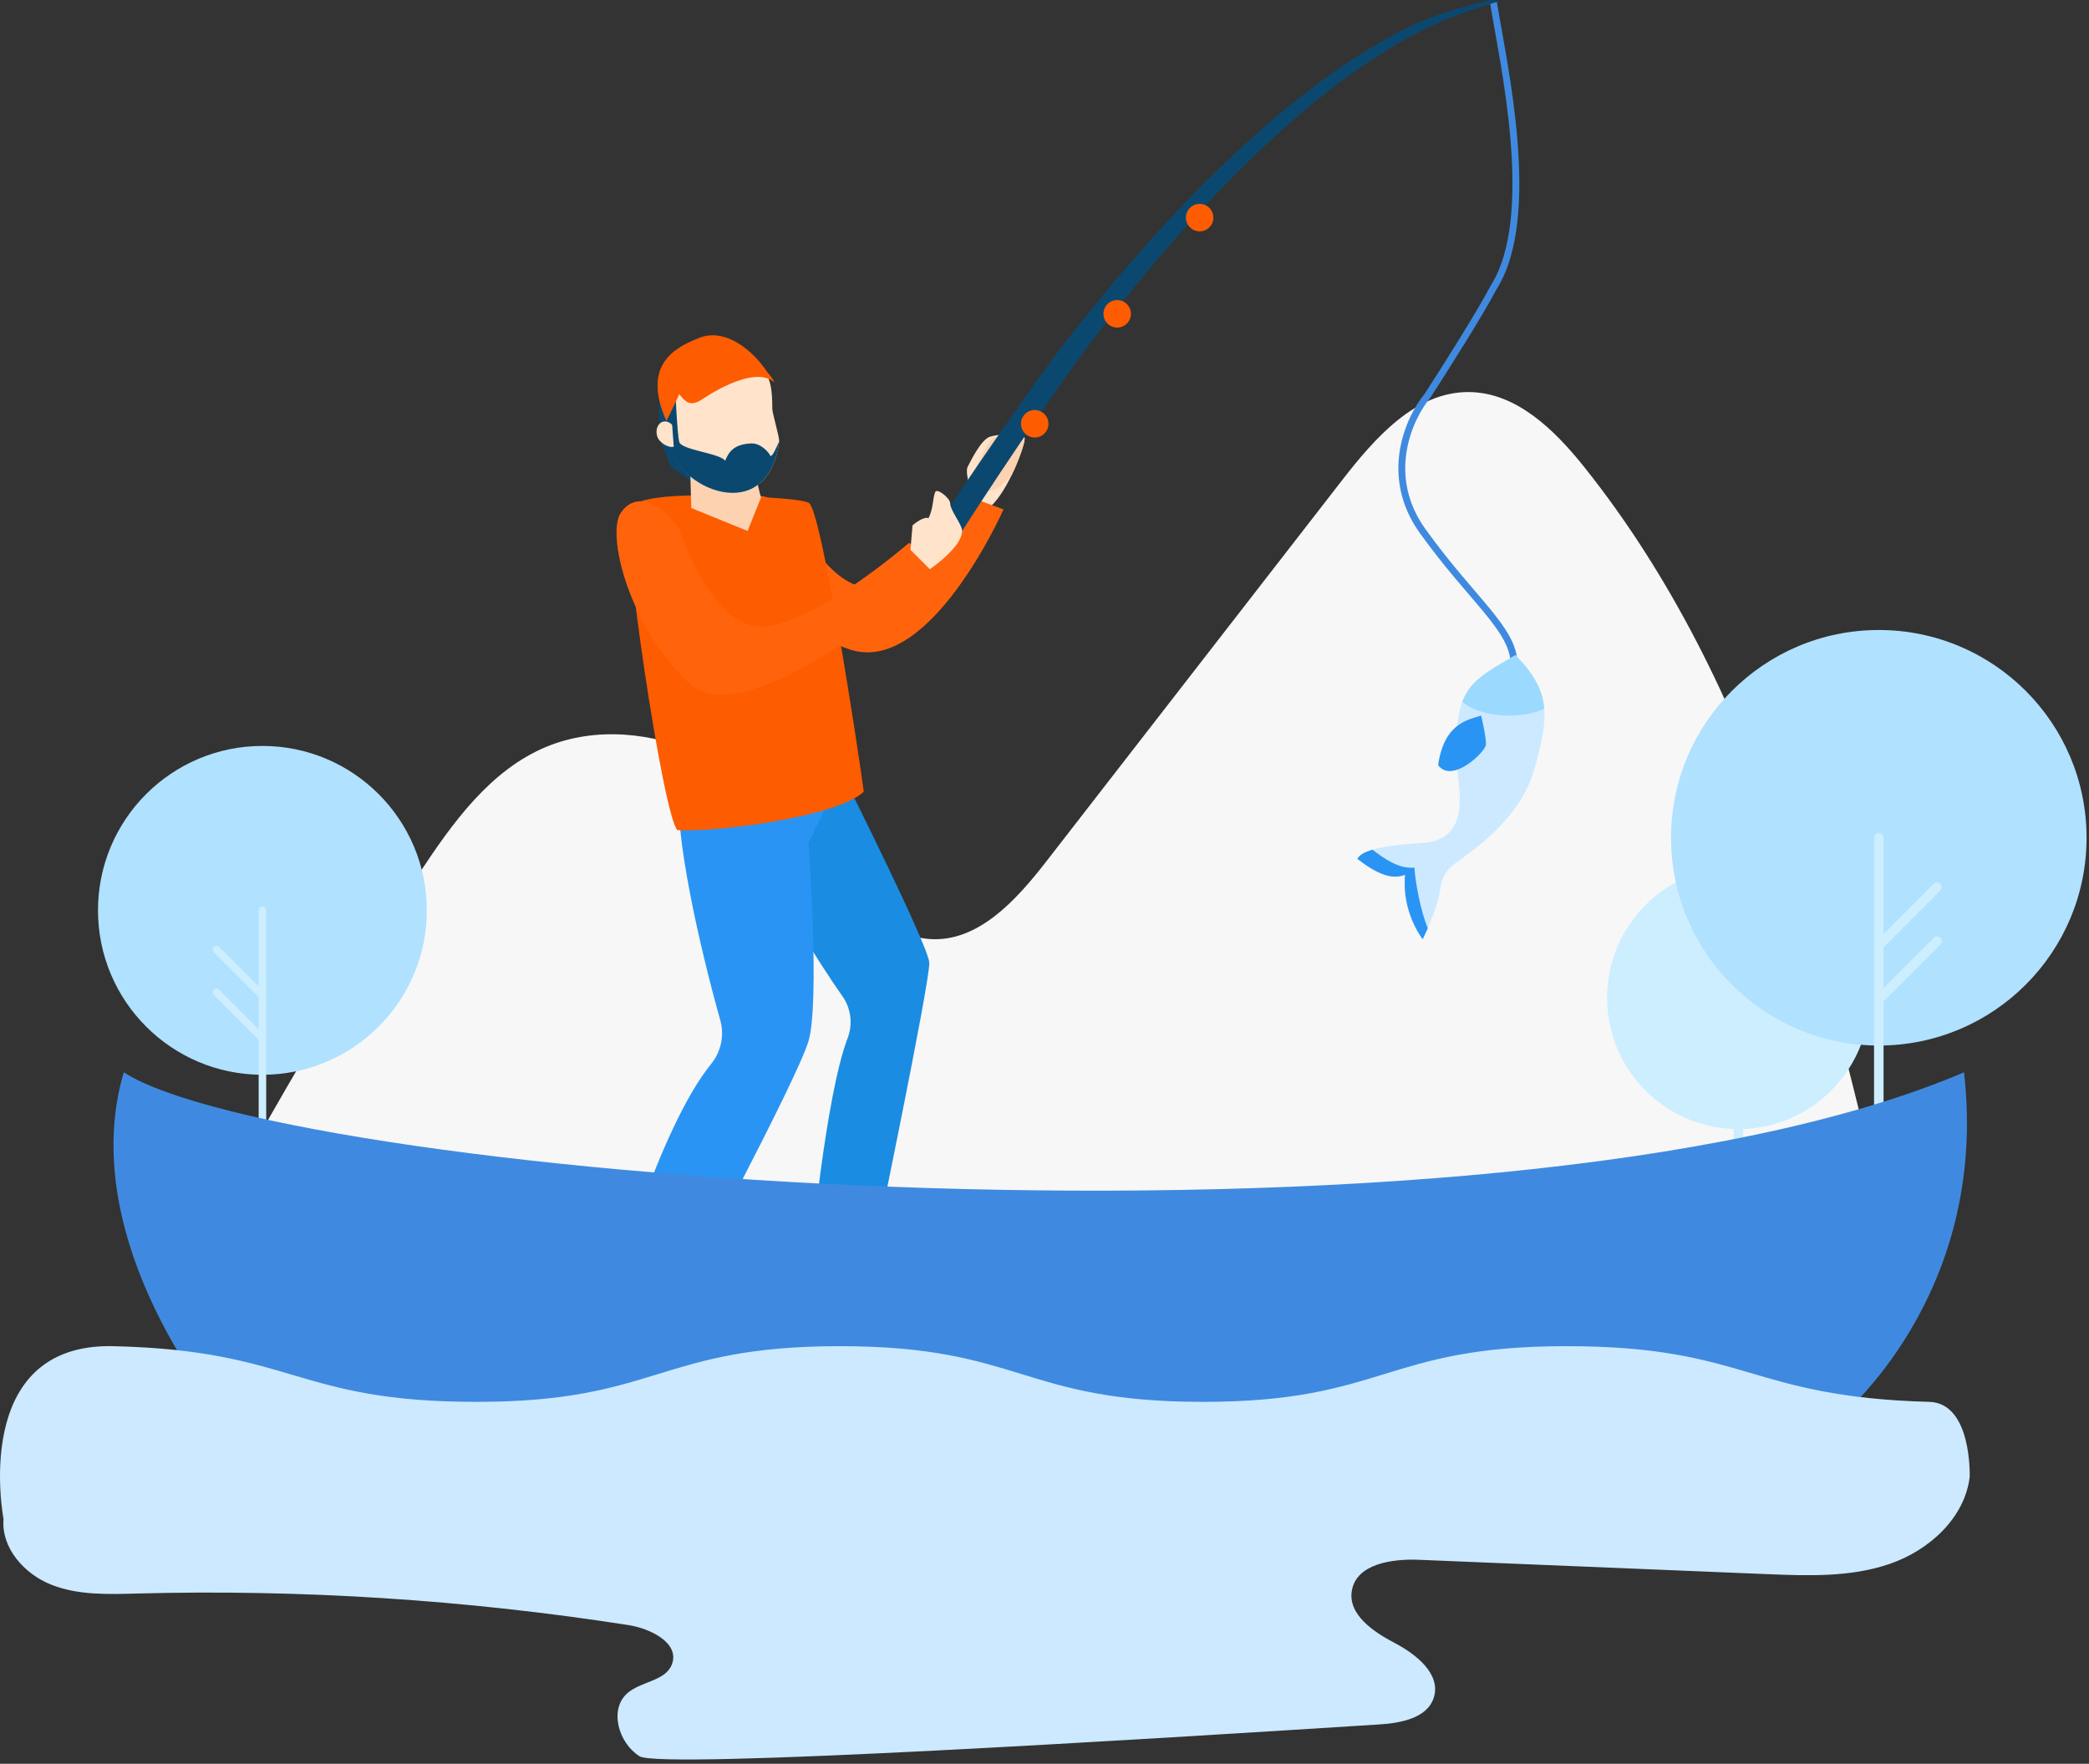 <svg fill="none" height="385" viewBox="0 0 456 385" width="456" xmlns="http://www.w3.org/2000/svg"><rect x="0" y="0" width="456" height="385" fill="#333333" stroke="none"/><path d="m41.531 275.692c15.176-29.202 31.861-57.595 49.986-85.064 7.309-11.073 15.524-22.562 27.784-27.63 10.764-4.452 23.347-3.147 33.915 1.753 10.572 4.9 19.316 13.093 26.601 22.183 6.266 7.818 12.929 17.188 22.912 18.021 10.652.888 19.073-8.431 25.629-16.876 21.547-27.765 43.093-55.531 64.635-83.297 7.126-9.183 15.94-19.236 27.565-19.204 10.418.028 18.816 8.286 25.311 16.431 38.015 47.686 52.838 109.258 66.636 168.656z" fill="#f7f7f7"/><path d="m365.822 192.596c-8.94 4.849-15.01 14.313-15.01 25.198 0 15.824 12.827 28.65 28.65 28.65 12.204 0 22.627-7.636 26.756-18.386z" fill="#cef"/><path d="m410.117 228.221c25.048 0 45.352-20.305 45.352-45.352s-20.304-45.351-45.352-45.351c-25.047 0-45.351 20.304-45.351 45.351s20.304 45.352 45.351 45.352z" fill="#b0e1ff"/><g fill="#cef"><path d="m410.116 272.494c.575 0 1.038-.463 1.038-1.038v-88.586c0-.575-.463-1.038-1.038-1.038s-1.038.463-1.038 1.038v88.586c0 .575.463 1.038 1.038 1.038z"/><path d="m410.125 207.394c.266 0 .528-.102.734-.303l12.7-12.7c.406-.407.406-1.062 0-1.469-.407-.406-1.062-.402-1.469 0l-12.699 12.7c-.407.407-.407 1.062 0 1.464.205.206.467.308.734.308zm0 11.793c.266 0 .528-.103.734-.304l12.7-12.7c.406-.406.406-1.061 0-1.463-.407-.407-1.062-.402-1.469 0l-12.699 12.7c-.407.406-.407 1.061 0 1.463.205.201.467.304.734.304zm-30.478 53.287c.505-.089.851-.566.851-1.08v-46.413c0-.561-.421-1.066-.982-1.095-.598-.032-1.094.445-1.094 1.034v46.53c.005.641.57 1.141 1.225 1.024z"/><path d="m379.46 231.714c.267 0 .533-.102.734-.304.407-.402.407-1.061 0-1.463l-9.155-9.156c-.407-.406-1.061-.406-1.468 0-.407.403-.407 1.062 0 1.464l9.155 9.155c.201.206.468.304.734.304zm0 8.506c.267 0 .533-.103.734-.304.407-.402.407-1.061 0-1.464l-9.155-9.155c-.407-.407-1.061-.407-1.468 0-.407.402-.407 1.061 0 1.464l9.155 9.155c.201.201.468.304.734.304z"/></g><path d="m57.278 234.6c19.82 0 35.888-16.068 35.888-35.888s-16.067-35.888-35.888-35.888c-19.82 0-35.888 16.068-35.888 35.888s16.067 35.888 35.888 35.888z" fill="#b0e1ff"/><path d="m57.284 269.631c-.454 0-.823-.369-.823-.818v-70.101c0-.454.369-.823.823-.823s.823.369.823.823v70.101c-.001.218-.088.426-.243.579s-.363.239-.58.239z" fill="#cef"/><path d="m57.284 218.117c-.21 0-.421-.08-.58-.239l-10.049-10.048c-.323-.323-.323-.842 0-1.16.323-.323.842-.318 1.16 0l10.049 10.053c.323.323.323.842 0 1.16-.164.154-.374.234-.58.234zm0 9.333c-.21 0-.421-.08-.58-.239l-10.049-10.053c-.323-.323-.323-.842 0-1.16.323-.322.842-.318 1.16 0l10.049 10.049c.323.323.323.842 0 1.16-.164.163-.374.243-.58.243z" fill="#cef"/><path d="m223.663 95.735c.056.79-1.094 4.39-2.848 8l-.004.005c-1.469 3.025-3.367 6.051-5.336 7.435l-3.418-.519c.328-1.913-1.501-7.459-.855-8.702.65-1.244 2.927-6.009 4.895-6.631 1.632-.514 5.691-.888 7.084-.173h.005c.285.145.458.337.477.585z" fill="#ffe3ca"/><path d="m187.543 274.516s8.959-.963 11.194-1.407c2.24-.449 7.388 3.133 6.046 5.597s-9.628 6.046-14.556 4.255-6.719 1.417-9.403.482-3.806-10.558-1.118-12.13c2.689-1.571 7.837 3.203 7.837 3.203zm-39.367 7.893c7.346 4.134 13.392 12.42 11.152 15.328-2.239 2.908-10.572 2.913-13.013 0-2.44-2.913-2.44-6.719-4.007-7.612-1.566-.898-7.612-2.016-7.388-4.031.225-2.015 2.254-7.884 2.254-7.884z" fill="#0b4870"/><path d="m185.214 171.637s17.348 34.69 17.633 38.45c.285 3.759-12.321 64.429-12.321 64.429h-13.546s3.179-35.144 8.056-47.942c.568-1.492.762-3.1.566-4.685-.196-1.584-.778-3.097-1.693-4.405-5.597-8-15.014-22.832-13.826-27.055 1.543-5.494-1.927-17.058-1.927-17.058z" fill="#1a8ce2"/><path d="m182.165 172.704c-.945 1.262-5.677 11.348-5.677 11.348s2.521 34.677 0 43.192c-2.52 8.51-28.34 56.747-28.34 56.747h-14.851s10.315-37.454 21.925-51.739c2.179-2.68 2.941-6.238 2.006-9.563-4.839-17.165-9.927-40.699-8.949-49.985 14.967-5.359 33.886 0 33.886 0z" fill="#2a94f4"/><path d="m171.943 110.392c-6.616-3.605-12.171-3.021-12.947 2.436-.777 5.452 9.104 23.184 26.54 28.949 17.437 5.765 33.517-30.59 33.517-30.59l-8.379-3.067s-7.944 13.836-18.007 19.218-20.724-16.946-20.724-16.946z" fill="#ff640c"/><path d="m155.508 108.219s-16.37-.771-18.217 2.923 7.308 66.37 10.562 70.064c9.488.463 35.388-3.1 40.7-8.412-1.155-8.772-9.235-61.652-12.008-63.036s-21.037-1.539-21.037-1.539z" fill="#fd5c00"/><path d="m144.088 85.26c-.411 1.931-.219 9.974.192 11.157.412 1.183 2.207 5.503 2.207 5.503l2.988 2.067 1.239 1.103s1.884-1.931 1.744-2.066c-.14-.136-3.769-3.493-3.951-3.905-.187-.411-4.419-13.859-4.419-13.859z" fill="#0b4870"/><path d="m150.672 102.9.224 8.001 12.293 4.998 2.918-7.247-1.968-8.113z" fill="#fcd2b1"/><path d="m168.585 89.249c0 .968 1.594 6.214 1.492 7.126.004.005 0 .005 0 .009-.758 6.392-4.143 11.194-10.129 11.194-6.845 0-14.495-6.28-14.495-14.028 0-2.908.351-5.218.963-7.042 2.352-6.986 8.576-6.986 14-6.986 6.846 0 8.169 1.978 8.169 9.726z" fill="#ffe3ca"/><path d="m170.079 96.384c-.757 6.392-4.143 11.194-10.128 11.194-6.845 0-14.654-6.28-14.654-14.028 0-2.908.51-5.218 1.122-7.042l.86-.79.131-.458s.421 9.45.861 11.213c.444 1.758 8.982 2.474 10.025 4.105.846-2.151 2.132-3.652 5.733-3.783 2.071-.075 3.871 2.011 4.133 2.726.505.136 1.178-1.604 1.917-3.138z" fill="#0b4870"/><path d="m147.467 94.022c.43 1.417.715 3.147-.389 3.483-1.108.337-3.189-.851-3.619-2.268s.117-2.838 1.225-3.175c1.109-.332 2.352.542 2.783 1.959z" fill="#ffe3ca"/><path d="m167.511 81.252c-3.189-4.835-9.16-9.688-14.757-7.542-5.598 2.146-12.71 5.995-7.286 18.194 1.688-3.357 2.815-5.868 2.815-5.868z" fill="#fd5c00"/><path d="m153.174 87.238s11.222-7.949 15.898-3.741c-1.052-2.59-9.277-12.078-20.799 2.539 1.258 1.454 2.156 2.918 4.901 1.202z" fill="#fd5c00"/><path d="m147.334 91.576.818 5.691-1.052.608-.467-6.298z" fill="#0b4870"/><path d="m223.669 95.732c.056.79-1.095 4.391-2.848 8.001l-.005.004c-2.268 2.642-4.175 3.414-5.068 3.437-.894.028-2.881-4.685-2.881-4.685s2.778-5.957 3.774-6.747c.991-.795 6.546-.594 6.546-.594h.005c.285.145.458.337.477.585z" fill="#fcd2b1"/><path d="m326.002.5c1.989 12.665 9.946 46.755-.001 62.29-2.786 5.404-10.779 18.012-14.427 23.641-3.979 4.785-9.749 17.393-.994 29.551 10.942 15.198 19.918 21.419 19.918 29.018" stroke="#3f8ae0" stroke-width="1.5"/><path d="m27.019 234.066c36.318 23.347 298.52 44.024 401.699 0 5.634 48.985-27.513 75.662-27.513 75.662h-352.177c0 .004-33.012-38.423-22.01-75.662z" fill="#3f8ae0"/><path d="m24.773 293.843c39.624.949 39.638 12.157 79.271 12.157 39.638 0 39.638-12.157 79.271-12.157 39.638 0 39.638 12.157 79.271 12.157 39.638 0 39.638-12.157 79.275-12.157 39.638 0 39.652 11.077 79.276 12.157 9.38.258 8.819 16.385 8.819 16.385-1.09 8.992-8.875 16.024-17.437 18.975-8.566 2.95-17.862 2.609-26.914 2.239l-75.886-3.128c-5.873-.243-13.588.889-14.622 6.677-.935 5.228 4.653 9.03 9.362 11.494 4.708 2.459 10.1 6.794 8.533 11.867-1.393 4.513-7.173 5.602-11.886 5.901-48.527 3.087-156.887 9.848-161.506 6.949-4.62-2.899-6.729-10.278-2.586-13.827 2.992-2.567 8.314-2.581 9.67-6.284 1.683-4.601-4.658-7.767-9.497-8.52-35.48-5.533-71.388-7.84-107.285-6.892-6.322.168-12.854.402-18.732-1.936-5.878-2.338-10.942-8.019-10.399-14.318.009-.014-7.477-38.492 24.002-37.739z" fill="#cce9ff"/><path d="m336.751 160.233c-.374 2.193-.986 4.62-1.744 7.42-.26.954-.577 1.891-.949 2.806-3.497 8.613-11.353 14.416-16.487 18.03-.857.607-1.577 1.385-2.115 2.286s-.882 1.905-1.009 2.947c-.364 2.941-1.777 6.574-2.791 8.907-.627 1.431-1.104 2.376-1.104 2.376s-4.62-5.775-3.848-14.056c-2.89 1.155-6.163-.192-10.399-3.465.383-.846 1.561-1.501 3.287-2.015 2.609-.776 6.476-1.221 10.769-1.45 7.121-.388 8.856-5.391 8.168-11.937-.149-1.459-.266-2.825-.36-4.106-.28-3.881-.304-6.981-.075-9.515.192-2.114.566-3.83 1.113-5.28 1.847-4.872 5.71-6.695 11.601-10.179 3.026 3.077 4.798 5.751 5.663 8.496.332 1.038.528 2.09.617 3.18.14 1.725.005 3.539-.337 5.555z" fill="#cce9ff"/><path d="m323.308 156.193c-2.735.912-8.08 1.562-9.384 10.816 2.997 4.171 10.296-2.867 10.427-4.433.131-1.562-1.043-6.383-1.043-6.383zm-11.652 46.437c-.627 1.431-1.104 2.375-1.104 2.375s-4.62-5.774-3.848-14.056c-2.89 1.155-6.163-.191-10.399-3.464.383-.847 1.561-1.501 3.287-2.016 2.347 1.791 5.662 4.255 9.155 3.919.187 3.137 1.342 9.384 2.909 13.242z" fill="#2a94f4"/><path d="m337.084 154.678c-4.807 2.459-14.051 1.945-17.881-1.497 1.847-4.872 5.709-6.695 11.601-10.179 3.025 3.077 4.798 5.751 5.663 8.496.332 1.038.528 2.09.617 3.18z" fill="#9cd9ff"/><path d="m203 117.131c7.257-11.127 22.623-33.666 30.806-44.088 8.191-10.409 16.825-20.487 26.048-30.006 4.613-4.755 9.377-9.373 14.332-13.774 2.479-2.201 5.003-4.352 7.575-6.442 2.582-2.081 5.212-4.1 7.904-6.039 5.375-3.883 11.011-7.425 16.935-10.427 5.92-2.993 12.267-4.854 18.767-6.354l2.046.226c-6.046 1.774-12.512 4.034-18.317 7.097-5.804 3.077-11.321 6.681-16.581 10.626-2.63 1.97-5.207 4.016-7.726 6.128-2.515 2.116-4.981 4.299-7.399 6.526-4.835 4.459-9.479 9.125-13.978 13.929-8.988 9.617-17.383 19.783-25.335 30.272-7.939 10.498-23.079 33.125-30.049 44.257z" fill="#0b4870"/><circle cx="3" cy="3" fill="#fd5c00" r="3" transform="matrix(-1 0 0 1 264.867 44.5)"/><circle cx="3" cy="3" fill="#fd5c00" r="3" transform="matrix(-1 0 0 1 246.867 65.5)"/><circle cx="3" cy="3" fill="#fd5c00" r="3" transform="matrix(-1 0 0 1 228.867 89.5)"/><path d="m148.218 115.376c-4.414-6.112-9.674-7.977-12.732-3.395-3.054 4.583 1.529 24.273 14.766 37.001 13.238 12.728 55.331-25.119 55.331-25.119l-7.154-5.368s-20.458 17.759-31.858 18.269c-11.39.509-18.353-21.388-18.353-21.388z" fill="#ff640c"/><path d="m198.734 120.011.459-5.34s2.3-2.024 3.497-1.566c1.076-2.151.884-4.363 1.454-5.705.403-.949 3.269 1.38 3.269 2.446 0 1.566 2.581 4.648 2.604 5.966.066 3.648-7.051 8.431-7.051 8.431z" fill="#ffe3ca"/></svg>